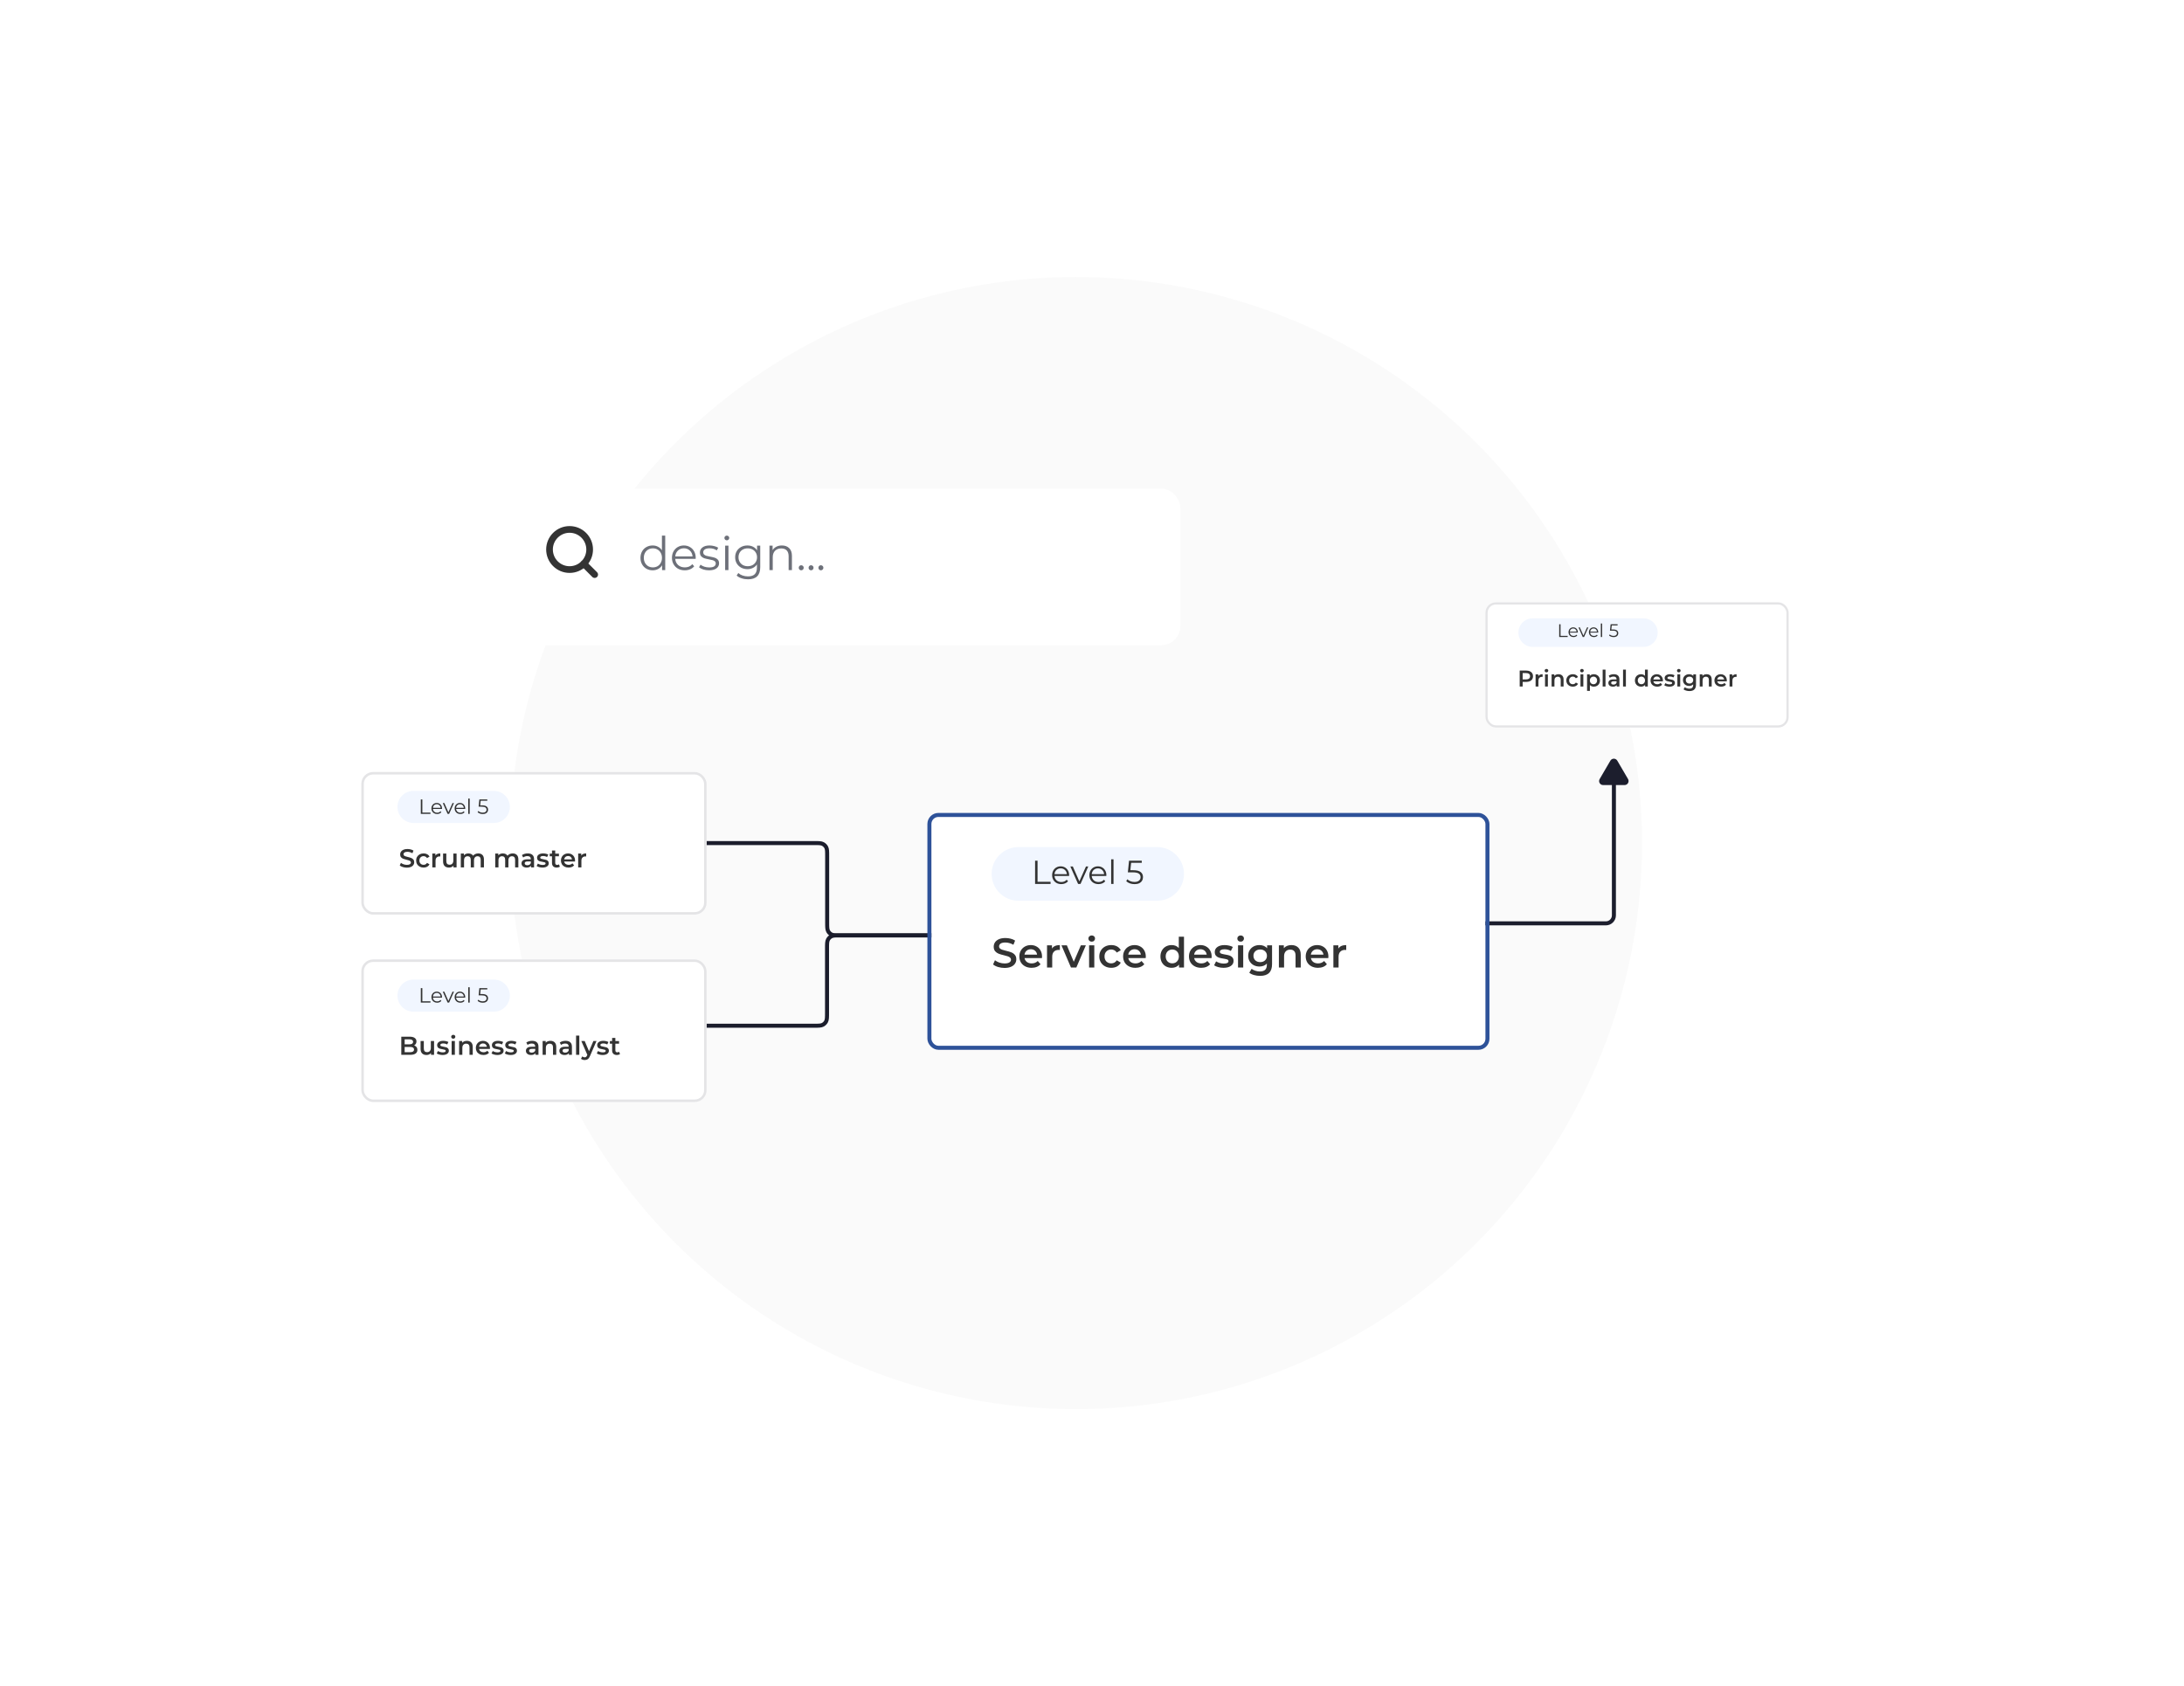 <svg width="544" height="420" viewBox="0 0 544 420" fill="none" xmlns="http://www.w3.org/2000/svg">
<rect width="544" height="420" fill="white"/>
<circle cx="268" cy="210" r="141" fill="#FAFAFA"/>
<g filter="url(#filter0_d)">
<rect x="125" y="118" width="169" height="39" rx="4.735" fill="white"/>
</g>
<path d="M141.875 141.875C144.636 141.875 146.875 139.636 146.875 136.875C146.875 134.114 144.636 131.875 141.875 131.875C139.114 131.875 136.875 134.114 136.875 136.875C136.875 139.636 139.114 141.875 141.875 141.875Z" stroke="#333333" stroke-width="1.667" stroke-linecap="round" stroke-linejoin="round"/>
<path d="M148.125 143.125L145.406 140.406" stroke="#333333" stroke-width="1.667" stroke-linecap="round" stroke-linejoin="round"/>
<path d="M165.697 133.418V142H164.91V140.797C164.664 141.206 164.336 141.518 163.927 141.734C163.526 141.95 163.071 142.058 162.562 142.058C161.992 142.058 161.475 141.927 161.013 141.665C160.55 141.402 160.187 141.036 159.925 140.566C159.663 140.095 159.532 139.56 159.532 138.958C159.532 138.357 159.663 137.821 159.925 137.35C160.187 136.88 160.55 136.518 161.013 136.263C161.475 136.001 161.992 135.87 162.562 135.87C163.056 135.87 163.499 135.974 163.893 136.182C164.293 136.383 164.621 136.68 164.876 137.073V133.418H165.697ZM162.632 141.329C163.056 141.329 163.438 141.233 163.777 141.04C164.124 140.84 164.394 140.558 164.587 140.196C164.787 139.833 164.887 139.421 164.887 138.958C164.887 138.495 164.787 138.083 164.587 137.72C164.394 137.358 164.124 137.08 163.777 136.888C163.438 136.687 163.056 136.587 162.632 136.587C162.2 136.587 161.811 136.687 161.464 136.888C161.124 137.08 160.854 137.358 160.654 137.72C160.461 138.083 160.365 138.495 160.365 138.958C160.365 139.421 160.461 139.833 160.654 140.196C160.854 140.558 161.124 140.84 161.464 141.04C161.811 141.233 162.2 141.329 162.632 141.329ZM173.281 139.213H168.192C168.238 139.845 168.481 140.358 168.921 140.751C169.36 141.136 169.915 141.329 170.586 141.329C170.964 141.329 171.311 141.264 171.627 141.133C171.943 140.994 172.217 140.793 172.448 140.531L172.911 141.063C172.641 141.387 172.302 141.634 171.893 141.803C171.492 141.973 171.049 142.058 170.563 142.058C169.939 142.058 169.383 141.927 168.898 141.665C168.42 141.395 168.046 141.025 167.776 140.554C167.506 140.084 167.371 139.552 167.371 138.958C167.371 138.364 167.498 137.832 167.753 137.362C168.015 136.892 168.369 136.525 168.817 136.263C169.272 136.001 169.781 135.87 170.343 135.87C170.906 135.87 171.411 136.001 171.859 136.263C172.306 136.525 172.657 136.892 172.911 137.362C173.166 137.825 173.293 138.357 173.293 138.958L173.281 139.213ZM170.343 136.575C169.757 136.575 169.264 136.764 168.863 137.142C168.47 137.512 168.246 137.998 168.192 138.6H172.506C172.452 137.998 172.225 137.512 171.824 137.142C171.431 136.764 170.937 136.575 170.343 136.575ZM176.595 142.058C176.102 142.058 175.627 141.988 175.173 141.85C174.725 141.703 174.374 141.522 174.12 141.306L174.49 140.658C174.745 140.859 175.065 141.025 175.45 141.156C175.836 141.279 176.237 141.341 176.653 141.341C177.208 141.341 177.617 141.256 177.879 141.086C178.149 140.909 178.284 140.662 178.284 140.346C178.284 140.122 178.211 139.949 178.064 139.826C177.918 139.694 177.733 139.598 177.509 139.536C177.285 139.467 176.988 139.401 176.618 139.34C176.125 139.247 175.728 139.155 175.427 139.062C175.126 138.962 174.868 138.796 174.652 138.565C174.444 138.333 174.34 138.013 174.34 137.605C174.34 137.096 174.552 136.68 174.976 136.356C175.4 136.032 175.99 135.87 176.746 135.87C177.139 135.87 177.532 135.924 177.925 136.032C178.319 136.132 178.642 136.267 178.897 136.437L178.538 137.096C178.037 136.749 177.44 136.575 176.746 136.575C176.221 136.575 175.824 136.668 175.554 136.853C175.292 137.038 175.161 137.281 175.161 137.582C175.161 137.813 175.234 137.998 175.381 138.137C175.535 138.276 175.724 138.38 175.947 138.449C176.171 138.511 176.48 138.576 176.873 138.646C177.359 138.738 177.748 138.831 178.041 138.923C178.334 139.016 178.585 139.174 178.793 139.398C179.001 139.621 179.105 139.93 179.105 140.323C179.105 140.855 178.881 141.279 178.434 141.595C177.995 141.904 177.382 142.058 176.595 142.058ZM180.623 135.916H181.444V142H180.623V135.916ZM181.04 134.586C180.87 134.586 180.727 134.528 180.612 134.413C180.496 134.297 180.438 134.158 180.438 133.996C180.438 133.842 180.496 133.707 180.612 133.591C180.727 133.476 180.87 133.418 181.04 133.418C181.209 133.418 181.352 133.476 181.468 133.591C181.583 133.699 181.641 133.83 181.641 133.985C181.641 134.154 181.583 134.297 181.468 134.413C181.352 134.528 181.209 134.586 181.04 134.586ZM189.362 135.916V141.26C189.362 142.293 189.108 143.056 188.599 143.55C188.098 144.051 187.338 144.302 186.32 144.302C185.757 144.302 185.221 144.217 184.713 144.047C184.211 143.885 183.803 143.658 183.487 143.365L183.903 142.74C184.196 143.002 184.551 143.207 184.967 143.353C185.391 143.5 185.834 143.573 186.297 143.573C187.068 143.573 187.635 143.392 187.997 143.029C188.36 142.675 188.541 142.12 188.541 141.364V140.589C188.287 140.974 187.951 141.267 187.535 141.468C187.126 141.668 186.671 141.769 186.17 141.769C185.599 141.769 185.079 141.645 184.608 141.399C184.146 141.144 183.78 140.793 183.51 140.346C183.247 139.891 183.116 139.378 183.116 138.808C183.116 138.237 183.247 137.728 183.51 137.281C183.78 136.834 184.146 136.487 184.608 136.24C185.071 135.993 185.592 135.87 186.17 135.87C186.687 135.87 187.153 135.974 187.569 136.182C187.986 136.39 188.321 136.691 188.576 137.084V135.916H189.362ZM186.251 141.04C186.69 141.04 187.087 140.947 187.442 140.762C187.797 140.57 188.071 140.304 188.263 139.964C188.464 139.625 188.564 139.24 188.564 138.808C188.564 138.376 188.464 137.994 188.263 137.663C188.071 137.323 187.797 137.061 187.442 136.876C187.095 136.683 186.698 136.587 186.251 136.587C185.811 136.587 185.414 136.68 185.06 136.865C184.713 137.05 184.439 137.312 184.238 137.651C184.046 137.99 183.949 138.376 183.949 138.808C183.949 139.24 184.046 139.625 184.238 139.964C184.439 140.304 184.713 140.57 185.06 140.762C185.414 140.947 185.811 141.04 186.251 141.04ZM194.758 135.87C195.522 135.87 196.127 136.093 196.574 136.541C197.029 136.98 197.257 137.624 197.257 138.472V142H196.435V138.553C196.435 137.921 196.277 137.439 195.961 137.107C195.645 136.776 195.194 136.61 194.608 136.61C193.953 136.61 193.432 136.807 193.047 137.2C192.669 137.586 192.48 138.121 192.48 138.808V142H191.659V135.916H192.445V137.038C192.669 136.668 192.977 136.383 193.37 136.182C193.771 135.974 194.234 135.87 194.758 135.87ZM199.567 142.058C199.397 142.058 199.251 141.996 199.128 141.873C199.012 141.749 198.954 141.599 198.954 141.422C198.954 141.244 199.012 141.098 199.128 140.982C199.251 140.859 199.397 140.797 199.567 140.797C199.737 140.797 199.883 140.859 200.007 140.982C200.13 141.098 200.192 141.244 200.192 141.422C200.192 141.599 200.13 141.749 200.007 141.873C199.883 141.996 199.737 142.058 199.567 142.058ZM202.018 142.058C201.849 142.058 201.702 141.996 201.579 141.873C201.463 141.749 201.405 141.599 201.405 141.422C201.405 141.244 201.463 141.098 201.579 140.982C201.702 140.859 201.849 140.797 202.018 140.797C202.188 140.797 202.334 140.859 202.458 140.982C202.581 141.098 202.643 141.244 202.643 141.422C202.643 141.599 202.581 141.749 202.458 141.873C202.334 141.996 202.188 142.058 202.018 142.058ZM204.469 142.058C204.3 142.058 204.153 141.996 204.03 141.873C203.914 141.749 203.856 141.599 203.856 141.422C203.856 141.244 203.914 141.098 204.03 140.982C204.153 140.859 204.3 140.797 204.469 140.797C204.639 140.797 204.785 140.859 204.909 140.982C205.032 141.098 205.094 141.244 205.094 141.422C205.094 141.599 205.032 141.749 204.909 141.873C204.785 141.996 204.639 142.058 204.469 142.058Z" fill="#6D7079"/>
<path d="M327 230H400C401.105 230 402 229.105 402 228V191" stroke="#1C1E2D" stroke-linecap="round" stroke-linejoin="bevel"/>
<path d="M399.313 195.553C398.541 195.553 398.06 194.716 398.45 194.049L401.119 189.478C401.505 188.817 402.46 188.817 402.846 189.478L405.516 194.049C405.905 194.716 405.425 195.553 404.653 195.553H401.983L399.313 195.553Z" fill="#1C1E2D"/>
<path d="M160 255.5H202.74C203.917 255.5 204.505 255.5 204.95 255.26C205.293 255.075 205.575 254.793 205.76 254.45C206 254.005 206 253.417 206 252.24V236.26C206 235.083 206 234.495 206.24 234.05C206.425 233.707 206.707 233.425 207.05 233.24C207.495 233 208.083 233 209.26 233H249" stroke="#1B1D2C"/>
<path d="M159 210H202.774C203.95 210 204.539 210 204.983 210.24C205.327 210.425 205.609 210.707 205.794 211.05C206.034 211.495 206.034 212.083 206.034 213.26V229.74C206.034 230.917 206.034 231.505 206.274 231.95C206.459 232.293 206.741 232.575 207.084 232.76C207.529 233 208.117 233 209.294 233H250" stroke="#1B1D2C"/>
<g filter="url(#filter1_d)">
<rect x="232" y="200" width="138" height="57" rx="1.747" fill="white"/>
<rect x="231.5" y="199.5" width="139" height="58" rx="2.247" stroke="#2E5299"/>
</g>
<path d="M250.219 241.104C249.66 241.104 249.118 241.024 248.594 240.865C248.076 240.707 247.666 240.496 247.362 240.234L247.828 239.189C248.125 239.423 248.487 239.617 248.915 239.768C249.349 239.913 249.784 239.986 250.219 239.986C250.757 239.986 251.157 239.899 251.42 239.727C251.689 239.554 251.823 239.327 251.823 239.044C251.823 238.837 251.747 238.668 251.595 238.537C251.451 238.399 251.264 238.292 251.037 238.216C250.809 238.14 250.498 238.054 250.105 237.957C249.553 237.826 249.105 237.695 248.76 237.564C248.421 237.433 248.128 237.229 247.88 236.953C247.638 236.67 247.518 236.291 247.518 235.815C247.518 235.414 247.624 235.052 247.838 234.728C248.059 234.397 248.387 234.134 248.822 233.941C249.263 233.748 249.801 233.651 250.436 233.651C250.878 233.651 251.313 233.707 251.74 233.817C252.168 233.927 252.537 234.086 252.848 234.293L252.423 235.338C252.106 235.152 251.775 235.011 251.43 234.914C251.085 234.818 250.75 234.769 250.426 234.769C249.895 234.769 249.498 234.859 249.236 235.038C248.98 235.218 248.853 235.456 248.853 235.752C248.853 235.959 248.925 236.129 249.07 236.26C249.222 236.391 249.412 236.494 249.639 236.57C249.867 236.646 250.177 236.732 250.571 236.829C251.109 236.953 251.551 237.084 251.896 237.222C252.241 237.353 252.534 237.557 252.775 237.833C253.024 238.109 253.148 238.481 253.148 238.951C253.148 239.351 253.038 239.713 252.817 240.037C252.603 240.362 252.275 240.62 251.834 240.814C251.392 241.007 250.854 241.104 250.219 241.104ZM259.554 238.268C259.554 238.357 259.547 238.485 259.533 238.651H255.196C255.272 239.058 255.469 239.382 255.786 239.623C256.111 239.858 256.511 239.975 256.987 239.975C257.594 239.975 258.094 239.775 258.488 239.375L259.181 240.172C258.933 240.469 258.619 240.693 258.239 240.845C257.86 240.997 257.432 241.072 256.956 241.072C256.349 241.072 255.814 240.952 255.352 240.71C254.889 240.469 254.53 240.134 254.275 239.706C254.027 239.272 253.903 238.782 253.903 238.237C253.903 237.698 254.023 237.215 254.265 236.787C254.513 236.353 254.855 236.015 255.289 235.773C255.724 235.532 256.214 235.411 256.759 235.411C257.297 235.411 257.777 235.532 258.198 235.773C258.626 236.008 258.957 236.342 259.192 236.777C259.433 237.205 259.554 237.702 259.554 238.268ZM256.759 236.446C256.345 236.446 255.993 236.57 255.704 236.819C255.421 237.06 255.248 237.384 255.186 237.791H258.322C258.267 237.391 258.098 237.067 257.815 236.819C257.532 236.57 257.18 236.446 256.759 236.446ZM262.028 236.28C262.401 235.701 263.056 235.411 263.995 235.411V236.643C263.884 236.622 263.784 236.612 263.695 236.612C263.191 236.612 262.798 236.76 262.515 237.057C262.232 237.346 262.09 237.767 262.09 238.319V241H260.797V235.473H262.028V236.28ZM270.469 235.473L268.099 241H266.764L264.394 235.473H265.739L267.458 239.572L269.227 235.473H270.469ZM271.278 235.473H272.572V241H271.278V235.473ZM271.93 234.562C271.696 234.562 271.499 234.49 271.34 234.345C271.181 234.193 271.102 234.007 271.102 233.786C271.102 233.565 271.181 233.382 271.34 233.237C271.499 233.086 271.696 233.01 271.93 233.01C272.165 233.01 272.361 233.082 272.52 233.227C272.679 233.365 272.758 233.541 272.758 233.755C272.758 233.983 272.679 234.176 272.52 234.335C272.368 234.486 272.172 234.562 271.93 234.562ZM276.806 241.072C276.233 241.072 275.719 240.952 275.264 240.71C274.808 240.469 274.453 240.134 274.197 239.706C273.942 239.272 273.814 238.782 273.814 238.237C273.814 237.691 273.942 237.205 274.197 236.777C274.453 236.349 274.805 236.015 275.253 235.773C275.709 235.532 276.226 235.411 276.806 235.411C277.351 235.411 277.827 235.521 278.234 235.742C278.648 235.963 278.959 236.28 279.166 236.694L278.172 237.274C278.013 237.019 277.813 236.829 277.572 236.705C277.337 236.574 277.078 236.508 276.795 236.508C276.312 236.508 275.912 236.667 275.595 236.984C275.277 237.295 275.119 237.712 275.119 238.237C275.119 238.761 275.274 239.182 275.584 239.499C275.902 239.81 276.305 239.965 276.795 239.965C277.078 239.965 277.337 239.903 277.572 239.779C277.813 239.648 278.013 239.454 278.172 239.199L279.166 239.779C278.952 240.193 278.638 240.514 278.224 240.741C277.817 240.962 277.344 241.072 276.806 241.072ZM285.399 238.268C285.399 238.357 285.392 238.485 285.378 238.651H281.041C281.117 239.058 281.314 239.382 281.631 239.623C281.956 239.858 282.356 239.975 282.832 239.975C283.439 239.975 283.939 239.775 284.333 239.375L285.026 240.172C284.778 240.469 284.464 240.693 284.084 240.845C283.705 240.997 283.277 241.072 282.801 241.072C282.194 241.072 281.659 240.952 281.197 240.71C280.734 240.469 280.376 240.134 280.12 239.706C279.872 239.272 279.748 238.782 279.748 238.237C279.748 237.698 279.868 237.215 280.11 236.787C280.358 236.353 280.7 236.015 281.135 235.773C281.569 235.532 282.059 235.411 282.604 235.411C283.142 235.411 283.622 235.532 284.043 235.773C284.471 236.008 284.802 236.342 285.037 236.777C285.278 237.205 285.399 237.702 285.399 238.268ZM282.604 236.446C282.19 236.446 281.838 236.57 281.549 236.819C281.266 237.06 281.093 237.384 281.031 237.791H284.167C284.112 237.391 283.943 237.067 283.66 236.819C283.377 236.57 283.025 236.446 282.604 236.446ZM294.915 233.32V241H293.673V240.286C293.459 240.548 293.194 240.745 292.876 240.876C292.566 241.007 292.221 241.072 291.841 241.072C291.31 241.072 290.83 240.955 290.402 240.721C289.982 240.486 289.65 240.155 289.409 239.727C289.167 239.292 289.047 238.795 289.047 238.237C289.047 237.678 289.167 237.184 289.409 236.756C289.65 236.329 289.982 235.997 290.402 235.763C290.83 235.528 291.31 235.411 291.841 235.411C292.207 235.411 292.541 235.473 292.845 235.597C293.149 235.721 293.407 235.908 293.621 236.156V233.32H294.915ZM291.996 239.965C292.307 239.965 292.586 239.896 292.835 239.758C293.083 239.613 293.28 239.41 293.425 239.147C293.57 238.885 293.642 238.582 293.642 238.237C293.642 237.892 293.57 237.588 293.425 237.326C293.28 237.063 293.083 236.863 292.835 236.725C292.586 236.58 292.307 236.508 291.996 236.508C291.686 236.508 291.406 236.58 291.158 236.725C290.91 236.863 290.713 237.063 290.568 237.326C290.423 237.588 290.351 237.892 290.351 238.237C290.351 238.582 290.423 238.885 290.568 239.147C290.713 239.41 290.91 239.613 291.158 239.758C291.406 239.896 291.686 239.965 291.996 239.965ZM301.803 238.268C301.803 238.357 301.796 238.485 301.783 238.651H297.446C297.522 239.058 297.719 239.382 298.036 239.623C298.36 239.858 298.76 239.975 299.237 239.975C299.844 239.975 300.344 239.775 300.737 239.375L301.431 240.172C301.182 240.469 300.868 240.693 300.489 240.845C300.109 240.997 299.682 241.072 299.206 241.072C298.598 241.072 298.064 240.952 297.601 240.71C297.139 240.469 296.78 240.134 296.525 239.706C296.276 239.272 296.152 238.782 296.152 238.237C296.152 237.698 296.273 237.215 296.514 236.787C296.763 236.353 297.104 236.015 297.539 235.773C297.974 235.532 298.464 235.411 299.009 235.411C299.547 235.411 300.027 235.532 300.448 235.773C300.875 236.008 301.207 236.342 301.441 236.777C301.683 237.205 301.803 237.702 301.803 238.268ZM299.009 236.446C298.595 236.446 298.243 236.57 297.953 236.819C297.67 237.06 297.498 237.384 297.436 237.791H300.572C300.517 237.391 300.347 237.067 300.065 236.819C299.782 236.57 299.43 236.446 299.009 236.446ZM304.754 241.072C304.305 241.072 303.867 241.014 303.439 240.896C303.012 240.779 302.67 240.631 302.415 240.451L302.912 239.468C303.16 239.634 303.457 239.768 303.802 239.872C304.154 239.968 304.499 240.017 304.837 240.017C305.61 240.017 305.996 239.813 305.996 239.406C305.996 239.213 305.896 239.078 305.696 239.002C305.503 238.927 305.189 238.854 304.754 238.785C304.299 238.716 303.926 238.637 303.636 238.547C303.353 238.457 303.105 238.302 302.891 238.081C302.684 237.854 302.58 237.54 302.58 237.139C302.58 236.615 302.798 236.198 303.232 235.887C303.674 235.57 304.267 235.411 305.013 235.411C305.392 235.411 305.772 235.456 306.151 235.545C306.531 235.628 306.841 235.742 307.083 235.887L306.586 236.87C306.117 236.594 305.589 236.456 305.002 236.456C304.623 236.456 304.333 236.515 304.133 236.632C303.94 236.743 303.843 236.891 303.843 237.077C303.843 237.284 303.947 237.433 304.154 237.522C304.368 237.605 304.695 237.685 305.137 237.76C305.578 237.829 305.941 237.909 306.224 237.998C306.507 238.088 306.748 238.24 306.948 238.454C307.155 238.668 307.259 238.971 307.259 239.365C307.259 239.882 307.034 240.296 306.586 240.607C306.137 240.917 305.527 241.072 304.754 241.072ZM308.373 235.473H309.667V241H308.373V235.473ZM309.025 234.562C308.79 234.562 308.594 234.49 308.435 234.345C308.276 234.193 308.197 234.007 308.197 233.786C308.197 233.565 308.276 233.382 308.435 233.237C308.594 233.086 308.79 233.01 309.025 233.01C309.259 233.01 309.456 233.082 309.615 233.227C309.774 233.365 309.853 233.541 309.853 233.755C309.853 233.983 309.774 234.176 309.615 234.335C309.463 234.486 309.266 234.562 309.025 234.562ZM316.85 235.473V240.162C316.85 242.107 315.857 243.08 313.869 243.08C313.338 243.08 312.834 243.011 312.358 242.873C311.882 242.742 311.489 242.549 311.178 242.294L311.758 241.321C311.999 241.521 312.303 241.68 312.669 241.797C313.041 241.921 313.417 241.983 313.797 241.983C314.404 241.983 314.849 241.845 315.132 241.569C315.415 241.293 315.556 240.872 315.556 240.307V240.017C315.336 240.258 315.067 240.441 314.749 240.565C314.432 240.689 314.083 240.752 313.704 240.752C313.179 240.752 312.703 240.641 312.275 240.42C311.855 240.193 311.52 239.875 311.272 239.468C311.03 239.061 310.909 238.595 310.909 238.071C310.909 237.547 311.03 237.084 311.272 236.684C311.52 236.277 311.855 235.963 312.275 235.742C312.703 235.521 313.179 235.411 313.704 235.411C314.104 235.411 314.466 235.476 314.791 235.608C315.122 235.739 315.398 235.939 315.619 236.208V235.473H316.85ZM313.9 239.654C314.39 239.654 314.791 239.51 315.101 239.22C315.418 238.923 315.577 238.54 315.577 238.071C315.577 237.609 315.418 237.233 315.101 236.943C314.791 236.653 314.39 236.508 313.9 236.508C313.404 236.508 312.997 236.653 312.679 236.943C312.369 237.233 312.213 237.609 312.213 238.071C312.213 238.54 312.369 238.923 312.679 239.22C312.997 239.51 313.404 239.654 313.9 239.654ZM321.687 235.411C322.384 235.411 322.943 235.614 323.364 236.022C323.785 236.429 323.995 237.032 323.995 237.833V241H322.702V237.998C322.702 237.515 322.588 237.153 322.36 236.912C322.132 236.663 321.808 236.539 321.387 236.539C320.911 236.539 320.535 236.684 320.259 236.974C319.983 237.257 319.845 237.667 319.845 238.205V241H318.551V235.473H319.783V236.187C319.997 235.932 320.266 235.739 320.59 235.608C320.914 235.476 321.28 235.411 321.687 235.411ZM330.883 238.268C330.883 238.357 330.876 238.485 330.862 238.651H326.525C326.601 239.058 326.798 239.382 327.115 239.623C327.44 239.858 327.84 239.975 328.316 239.975C328.923 239.975 329.423 239.775 329.817 239.375L330.51 240.172C330.262 240.469 329.948 240.693 329.568 240.845C329.189 240.997 328.761 241.072 328.285 241.072C327.678 241.072 327.143 240.952 326.681 240.71C326.218 240.469 325.86 240.134 325.604 239.706C325.356 239.272 325.232 238.782 325.232 238.237C325.232 237.698 325.352 237.215 325.594 236.787C325.842 236.353 326.184 236.015 326.619 235.773C327.053 235.532 327.543 235.411 328.088 235.411C328.627 235.411 329.106 235.532 329.527 235.773C329.955 236.008 330.286 236.342 330.521 236.777C330.762 237.205 330.883 237.702 330.883 238.268ZM328.088 236.446C327.674 236.446 327.322 236.57 327.033 236.819C326.75 237.06 326.577 237.384 326.515 237.791H329.651C329.596 237.391 329.427 237.067 329.144 236.819C328.861 236.57 328.509 236.446 328.088 236.446ZM333.357 236.28C333.73 235.701 334.385 235.411 335.324 235.411V236.643C335.213 236.622 335.113 236.612 335.024 236.612C334.52 236.612 334.127 236.76 333.844 237.057C333.561 237.346 333.419 237.767 333.419 238.319V241H332.126V235.473H333.357V236.28Z" fill="#333333"/>
<path d="M247 217.682C247 213.992 249.992 211 253.682 211H288.227C291.918 211 294.909 213.992 294.909 217.682V217.682C294.909 221.372 291.918 224.364 288.227 224.364H253.682C249.992 224.364 247 221.372 247 217.682V217.682Z" fill="#F1F6FF"/>
<path d="M257.824 214.391H258.437V219.652H261.679V220.182H257.824V214.391ZM266.296 218.188H262.656C262.689 218.64 262.863 219.007 263.177 219.288C263.492 219.564 263.889 219.702 264.369 219.702C264.639 219.702 264.887 219.655 265.113 219.561C265.339 219.462 265.535 219.319 265.7 219.131L266.031 219.512C265.838 219.743 265.596 219.92 265.303 220.041C265.017 220.163 264.699 220.223 264.352 220.223C263.905 220.223 263.508 220.129 263.161 219.942C262.819 219.749 262.551 219.484 262.358 219.148C262.165 218.811 262.069 218.431 262.069 218.006C262.069 217.581 262.16 217.201 262.342 216.865C262.529 216.528 262.783 216.266 263.103 216.079C263.428 215.891 263.792 215.797 264.195 215.797C264.597 215.797 264.959 215.891 265.279 216.079C265.598 216.266 265.849 216.528 266.031 216.865C266.213 217.195 266.304 217.576 266.304 218.006L266.296 218.188ZM264.195 216.302C263.776 216.302 263.423 216.437 263.136 216.707C262.855 216.972 262.695 217.32 262.656 217.75H265.742C265.703 217.32 265.54 216.972 265.254 216.707C264.972 216.437 264.619 216.302 264.195 216.302ZM271.076 215.83L269.14 220.182H268.536L266.608 215.83H267.221L268.85 219.537L270.497 215.83H271.076ZM275.571 218.188H271.931C271.964 218.64 272.137 219.007 272.452 219.288C272.766 219.564 273.163 219.702 273.643 219.702C273.913 219.702 274.161 219.655 274.388 219.561C274.614 219.462 274.809 219.319 274.975 219.131L275.306 219.512C275.113 219.743 274.87 219.92 274.578 220.041C274.291 220.163 273.974 220.223 273.626 220.223C273.18 220.223 272.783 220.129 272.435 219.942C272.093 219.749 271.826 219.484 271.633 219.148C271.44 218.811 271.343 218.431 271.343 218.006C271.343 217.581 271.434 217.201 271.616 216.865C271.804 216.528 272.057 216.266 272.377 216.079C272.703 215.891 273.067 215.797 273.469 215.797C273.872 215.797 274.233 215.891 274.553 216.079C274.873 216.266 275.124 216.528 275.306 216.865C275.488 217.195 275.579 217.576 275.579 218.006L275.571 218.188ZM273.469 216.302C273.05 216.302 272.697 216.437 272.41 216.707C272.129 216.972 271.969 217.32 271.931 217.75H275.016C274.978 217.32 274.815 216.972 274.528 216.707C274.247 216.437 273.894 216.302 273.469 216.302ZM276.774 214.044H277.362V220.182H276.774V214.044ZM282.295 216.765C283.133 216.765 283.742 216.917 284.123 217.22C284.509 217.518 284.702 217.937 284.702 218.478C284.702 218.814 284.622 219.115 284.462 219.379C284.308 219.644 284.073 219.854 283.759 220.008C283.444 220.157 283.058 220.232 282.601 220.232C282.187 220.232 281.793 220.165 281.418 220.033C281.048 219.895 280.75 219.713 280.524 219.487L280.814 219.015C281.007 219.214 281.26 219.377 281.575 219.504C281.889 219.625 282.228 219.686 282.592 219.686C283.072 219.686 283.442 219.578 283.701 219.363C283.966 219.148 284.098 218.861 284.098 218.503C284.098 218.105 283.949 217.805 283.651 217.601C283.359 217.397 282.863 217.295 282.162 217.295H280.93L281.227 214.391H284.396V214.92H281.749L281.55 216.765H282.295Z" fill="#333333"/>
<g filter="url(#filter2_d)">
<rect x="370" y="148" width="75.526" height="31.196" rx="2.591" fill="white"/>
<rect x="370.274" y="148.274" width="74.979" height="30.648" rx="2.318" stroke="#E4E4E6" stroke-width="0.547"/>
</g>
<path d="M380.164 167.035C380.508 167.035 380.806 167.091 381.059 167.205C381.316 167.318 381.512 167.48 381.648 167.692C381.784 167.903 381.852 168.155 381.852 168.445C381.852 168.732 381.784 168.983 381.648 169.199C381.512 169.41 381.316 169.573 381.059 169.686C380.806 169.799 380.508 169.856 380.164 169.856H379.269V171H378.532V167.035H380.164ZM380.13 169.233C380.451 169.233 380.694 169.165 380.861 169.029C381.027 168.893 381.11 168.698 381.11 168.445C381.11 168.192 381.027 167.998 380.861 167.862C380.694 167.726 380.451 167.658 380.13 167.658H379.269V169.233H380.13ZM383.166 168.417C383.37 168.1 383.728 167.941 384.242 167.941V168.615C384.182 168.604 384.127 168.598 384.078 168.598C383.802 168.598 383.587 168.679 383.432 168.842C383.277 169 383.2 169.231 383.2 169.533V171H382.492V167.975H383.166V168.417ZM384.843 167.975H385.551V171H384.843V167.975ZM385.2 167.477C385.071 167.477 384.963 167.437 384.877 167.358C384.79 167.275 384.746 167.173 384.746 167.052C384.746 166.931 384.79 166.831 384.877 166.752C384.963 166.669 385.071 166.627 385.2 166.627C385.328 166.627 385.436 166.667 385.522 166.746C385.609 166.821 385.653 166.918 385.653 167.035C385.653 167.159 385.609 167.265 385.522 167.352C385.439 167.435 385.332 167.477 385.2 167.477ZM388.196 167.941C388.578 167.941 388.884 168.053 389.114 168.275C389.344 168.498 389.46 168.829 389.46 169.267V171H388.752V169.357C388.752 169.093 388.689 168.895 388.565 168.763C388.44 168.627 388.263 168.559 388.032 168.559C387.772 168.559 387.566 168.638 387.415 168.796C387.264 168.951 387.188 169.176 387.188 169.471V171H386.48V167.975H387.154V168.366C387.271 168.226 387.418 168.121 387.596 168.049C387.773 167.977 387.974 167.941 388.196 167.941ZM391.773 171.04C391.46 171.04 391.179 170.974 390.929 170.841C390.68 170.709 390.486 170.526 390.346 170.292C390.206 170.054 390.136 169.786 390.136 169.488C390.136 169.189 390.206 168.923 390.346 168.689C390.486 168.455 390.678 168.272 390.924 168.139C391.173 168.007 391.456 167.941 391.773 167.941C392.072 167.941 392.332 168.002 392.555 168.122C392.782 168.243 392.952 168.417 393.065 168.644L392.521 168.961C392.434 168.821 392.325 168.717 392.192 168.649C392.064 168.577 391.922 168.542 391.768 168.542C391.503 168.542 391.284 168.628 391.111 168.802C390.937 168.972 390.85 169.201 390.85 169.488C390.85 169.775 390.935 170.005 391.105 170.179C391.279 170.349 391.5 170.434 391.768 170.434C391.922 170.434 392.064 170.4 392.192 170.332C392.325 170.26 392.434 170.154 392.521 170.014L393.065 170.332C392.948 170.558 392.776 170.734 392.549 170.858C392.327 170.979 392.068 171.04 391.773 171.04ZM393.677 167.975H394.385V171H393.677V167.975ZM394.034 167.477C393.905 167.477 393.798 167.437 393.711 167.358C393.624 167.275 393.581 167.173 393.581 167.052C393.581 166.931 393.624 166.831 393.711 166.752C393.798 166.669 393.905 166.627 394.034 166.627C394.162 166.627 394.27 166.667 394.357 166.746C394.444 166.821 394.487 166.918 394.487 167.035C394.487 167.159 394.444 167.265 394.357 167.352C394.274 167.435 394.166 167.477 394.034 167.477ZM396.991 167.941C397.286 167.941 397.548 168.005 397.778 168.134C398.013 168.262 398.196 168.443 398.328 168.678C398.46 168.912 398.526 169.182 398.526 169.488C398.526 169.793 398.46 170.065 398.328 170.303C398.196 170.537 398.013 170.719 397.778 170.847C397.548 170.975 397.286 171.04 396.991 171.04C396.583 171.04 396.26 170.904 396.022 170.632V172.099H395.314V167.975H395.988V168.372C396.105 168.228 396.249 168.121 396.419 168.049C396.593 167.977 396.783 167.941 396.991 167.941ZM396.912 170.434C397.172 170.434 397.386 170.347 397.552 170.173C397.722 169.999 397.807 169.771 397.807 169.488C397.807 169.204 397.722 168.976 397.552 168.802C397.386 168.628 397.172 168.542 396.912 168.542C396.742 168.542 396.589 168.581 396.453 168.661C396.317 168.736 396.209 168.846 396.13 168.989C396.051 169.133 396.011 169.299 396.011 169.488C396.011 169.676 396.051 169.843 396.13 169.986C396.209 170.13 396.317 170.241 396.453 170.32C396.589 170.396 396.742 170.434 396.912 170.434ZM399.198 166.797H399.906V171H399.198V166.797ZM401.991 167.941C402.436 167.941 402.776 168.049 403.01 168.264C403.248 168.475 403.367 168.796 403.367 169.227V171H402.699V170.632C402.612 170.764 402.487 170.866 402.325 170.938C402.166 171.006 401.974 171.04 401.747 171.04C401.52 171.04 401.322 171.002 401.152 170.926C400.982 170.847 400.85 170.739 400.756 170.603C400.665 170.464 400.62 170.307 400.62 170.133C400.62 169.861 400.72 169.644 400.92 169.482C401.124 169.316 401.443 169.233 401.877 169.233H402.659V169.187C402.659 168.976 402.595 168.813 402.466 168.7C402.342 168.587 402.155 168.53 401.906 168.53C401.736 168.53 401.568 168.557 401.402 168.61C401.239 168.662 401.101 168.736 400.988 168.83L400.71 168.315C400.869 168.194 401.06 168.102 401.283 168.037C401.505 167.973 401.741 167.941 401.991 167.941ZM401.894 170.524C402.072 170.524 402.229 170.485 402.364 170.405C402.504 170.322 402.602 170.205 402.659 170.054V169.703H401.928C401.52 169.703 401.317 169.837 401.317 170.105C401.317 170.233 401.368 170.335 401.469 170.411C401.571 170.486 401.713 170.524 401.894 170.524ZM404.276 166.797H404.984V171H404.276V166.797ZM410.441 166.797V171H409.762V170.609C409.644 170.753 409.499 170.86 409.325 170.932C409.155 171.004 408.967 171.04 408.759 171.04C408.468 171.04 408.206 170.975 407.972 170.847C407.741 170.719 407.56 170.537 407.428 170.303C407.296 170.065 407.23 169.793 407.23 169.488C407.23 169.182 407.296 168.912 407.428 168.678C407.56 168.443 407.741 168.262 407.972 168.134C408.206 168.005 408.468 167.941 408.759 167.941C408.959 167.941 409.142 167.975 409.308 168.043C409.475 168.111 409.616 168.213 409.733 168.349V166.797H410.441ZM408.844 170.434C409.014 170.434 409.167 170.396 409.303 170.32C409.439 170.241 409.546 170.13 409.626 169.986C409.705 169.843 409.745 169.676 409.745 169.488C409.745 169.299 409.705 169.133 409.626 168.989C409.546 168.846 409.439 168.736 409.303 168.661C409.167 168.581 409.014 168.542 408.844 168.542C408.674 168.542 408.521 168.581 408.385 168.661C408.249 168.736 408.141 168.846 408.062 168.989C407.983 169.133 407.943 169.299 407.943 169.488C407.943 169.676 407.983 169.843 408.062 169.986C408.141 170.13 408.249 170.241 408.385 170.32C408.521 170.396 408.674 170.434 408.844 170.434ZM414.211 169.505C414.211 169.554 414.207 169.624 414.2 169.714H411.826C411.868 169.937 411.976 170.114 412.149 170.247C412.327 170.375 412.546 170.439 412.806 170.439C413.139 170.439 413.412 170.33 413.628 170.111L414.007 170.547C413.871 170.709 413.699 170.832 413.492 170.915C413.284 170.998 413.05 171.04 412.789 171.04C412.457 171.04 412.164 170.974 411.911 170.841C411.658 170.709 411.462 170.526 411.322 170.292C411.186 170.054 411.118 169.786 411.118 169.488C411.118 169.193 411.184 168.929 411.317 168.695C411.453 168.457 411.639 168.272 411.877 168.139C412.115 168.007 412.383 167.941 412.682 167.941C412.976 167.941 413.239 168.007 413.469 168.139C413.703 168.268 413.885 168.451 414.013 168.689C414.145 168.923 414.211 169.195 414.211 169.505ZM412.682 168.508C412.455 168.508 412.263 168.576 412.104 168.712C411.949 168.844 411.855 169.021 411.821 169.244H413.537C413.507 169.025 413.414 168.847 413.26 168.712C413.105 168.576 412.912 168.508 412.682 168.508ZM415.826 171.04C415.581 171.04 415.341 171.008 415.107 170.943C414.872 170.879 414.686 170.798 414.546 170.7L414.818 170.162C414.954 170.252 415.116 170.326 415.305 170.383C415.497 170.435 415.686 170.462 415.871 170.462C416.294 170.462 416.506 170.35 416.506 170.128C416.506 170.022 416.451 169.948 416.341 169.907C416.236 169.865 416.064 169.826 415.826 169.788C415.577 169.75 415.373 169.707 415.214 169.658C415.059 169.608 414.923 169.523 414.806 169.403C414.693 169.278 414.636 169.106 414.636 168.887C414.636 168.6 414.755 168.372 414.993 168.202C415.235 168.028 415.56 167.941 415.968 167.941C416.175 167.941 416.383 167.966 416.591 168.015C416.798 168.06 416.968 168.122 417.101 168.202L416.829 168.74C416.572 168.589 416.283 168.513 415.962 168.513C415.754 168.513 415.596 168.545 415.486 168.61C415.38 168.67 415.328 168.751 415.328 168.853C415.328 168.966 415.384 169.048 415.497 169.097C415.615 169.142 415.794 169.185 416.036 169.227C416.277 169.265 416.476 169.308 416.63 169.357C416.785 169.406 416.917 169.489 417.027 169.607C417.14 169.724 417.197 169.89 417.197 170.105C417.197 170.388 417.074 170.615 416.829 170.785C416.583 170.955 416.249 171.04 415.826 171.04ZM417.807 167.975H418.515V171H417.807V167.975ZM418.163 167.477C418.035 167.477 417.927 167.437 417.841 167.358C417.754 167.275 417.71 167.173 417.71 167.052C417.71 166.931 417.754 166.831 417.841 166.752C417.927 166.669 418.035 166.627 418.163 166.627C418.292 166.627 418.399 166.667 418.486 166.746C418.573 166.821 418.617 166.918 418.617 167.035C418.617 167.159 418.573 167.265 418.486 167.352C418.403 167.435 418.296 167.477 418.163 167.477ZM422.446 167.975V170.541C422.446 171.606 421.902 172.139 420.815 172.139C420.524 172.139 420.248 172.101 419.988 172.025C419.727 171.954 419.512 171.848 419.342 171.708L419.659 171.176C419.791 171.285 419.958 171.372 420.158 171.436C420.362 171.504 420.567 171.538 420.775 171.538C421.107 171.538 421.351 171.463 421.506 171.312C421.661 171.16 421.738 170.93 421.738 170.62V170.462C421.617 170.594 421.47 170.694 421.296 170.762C421.123 170.83 420.932 170.864 420.724 170.864C420.437 170.864 420.177 170.804 419.942 170.683C419.712 170.558 419.529 170.384 419.393 170.162C419.261 169.939 419.195 169.684 419.195 169.397C419.195 169.11 419.261 168.857 419.393 168.638C419.529 168.415 419.712 168.243 419.942 168.122C420.177 168.002 420.437 167.941 420.724 167.941C420.943 167.941 421.141 167.977 421.319 168.049C421.5 168.121 421.651 168.23 421.772 168.377V167.975H422.446ZM420.832 170.264C421.1 170.264 421.319 170.184 421.489 170.026C421.663 169.863 421.749 169.654 421.749 169.397C421.749 169.144 421.663 168.938 421.489 168.779C421.319 168.621 421.1 168.542 420.832 168.542C420.56 168.542 420.337 168.621 420.163 168.779C419.993 168.938 419.908 169.144 419.908 169.397C419.908 169.654 419.993 169.863 420.163 170.026C420.337 170.184 420.56 170.264 420.832 170.264ZM425.093 167.941C425.475 167.941 425.781 168.053 426.011 168.275C426.241 168.498 426.357 168.829 426.357 169.267V171H425.649V169.357C425.649 169.093 425.586 168.895 425.462 168.763C425.337 168.627 425.16 168.559 424.929 168.559C424.669 168.559 424.463 168.638 424.312 168.796C424.161 168.951 424.085 169.176 424.085 169.471V171H423.377V167.975H424.051V168.366C424.168 168.226 424.316 168.121 424.493 168.049C424.671 167.977 424.871 167.941 425.093 167.941ZM430.126 169.505C430.126 169.554 430.122 169.624 430.115 169.714H427.741C427.783 169.937 427.891 170.114 428.064 170.247C428.242 170.375 428.461 170.439 428.721 170.439C429.054 170.439 429.327 170.33 429.543 170.111L429.922 170.547C429.786 170.709 429.614 170.832 429.407 170.915C429.199 170.998 428.965 171.04 428.704 171.04C428.372 171.04 428.079 170.974 427.826 170.841C427.573 170.709 427.377 170.526 427.237 170.292C427.101 170.054 427.033 169.786 427.033 169.488C427.033 169.193 427.099 168.929 427.232 168.695C427.368 168.457 427.554 168.272 427.792 168.139C428.03 168.007 428.298 167.941 428.597 167.941C428.891 167.941 429.154 168.007 429.384 168.139C429.618 168.268 429.8 168.451 429.928 168.689C430.06 168.923 430.126 169.195 430.126 169.505ZM428.597 168.508C428.37 168.508 428.178 168.576 428.019 168.712C427.864 168.844 427.77 169.021 427.736 169.244H429.452C429.422 169.025 429.329 168.847 429.175 168.712C429.02 168.576 428.827 168.508 428.597 168.508ZM431.48 168.417C431.684 168.1 432.043 167.941 432.557 167.941V168.615C432.496 168.604 432.441 168.598 432.392 168.598C432.117 168.598 431.901 168.679 431.747 168.842C431.592 169 431.514 169.231 431.514 169.533V171H430.806V167.975H431.48V168.417Z" fill="#333333"/>
<path d="M378.21 157.578C378.21 155.613 379.803 154.02 381.767 154.02H409.351C411.315 154.02 412.908 155.613 412.908 157.578V157.578C412.908 159.542 411.315 161.135 409.351 161.135H381.767C379.803 161.135 378.21 159.542 378.21 157.578V157.578Z" fill="#F1F6FF"/>
<path d="M388.373 155.498H388.708V158.377H390.483V158.667H388.373V155.498ZM393.01 157.576H391.017C391.035 157.823 391.131 158.024 391.303 158.178C391.475 158.329 391.692 158.404 391.955 158.404C392.102 158.404 392.238 158.379 392.362 158.327C392.486 158.273 392.593 158.195 392.684 158.092L392.865 158.3C392.759 158.427 392.626 158.524 392.466 158.59C392.309 158.656 392.136 158.69 391.946 158.69C391.701 158.69 391.484 158.638 391.294 158.536C391.106 158.43 390.96 158.285 390.854 158.101C390.749 157.917 390.696 157.709 390.696 157.476C390.696 157.244 390.746 157.036 390.845 156.851C390.948 156.667 391.087 156.524 391.262 156.421C391.44 156.319 391.639 156.267 391.86 156.267C392.08 156.267 392.278 156.319 392.453 156.421C392.628 156.524 392.765 156.667 392.865 156.851C392.964 157.033 393.014 157.241 393.014 157.476L393.01 157.576ZM391.86 156.544C391.63 156.544 391.437 156.617 391.28 156.765C391.126 156.91 391.038 157.1 391.017 157.336H392.706C392.685 157.1 392.596 156.91 392.439 156.765C392.285 156.617 392.092 156.544 391.86 156.544ZM395.625 156.285L394.566 158.667H394.235L393.18 156.285H393.515L394.407 158.314L395.308 156.285H395.625ZM398.085 157.576H396.093C396.111 157.823 396.206 158.024 396.378 158.178C396.551 158.329 396.768 158.404 397.03 158.404C397.178 158.404 397.314 158.379 397.438 158.327C397.562 158.273 397.669 158.195 397.759 158.092L397.94 158.3C397.835 158.427 397.702 158.524 397.542 158.59C397.385 158.656 397.212 158.69 397.021 158.69C396.777 158.69 396.56 158.638 396.369 158.536C396.182 158.43 396.036 158.285 395.93 158.101C395.825 157.917 395.772 157.709 395.772 157.476C395.772 157.244 395.822 157.036 395.921 156.851C396.024 156.667 396.163 156.524 396.338 156.421C396.516 156.319 396.715 156.267 396.935 156.267C397.156 156.267 397.353 156.319 397.528 156.421C397.704 156.524 397.841 156.667 397.94 156.851C398.04 157.033 398.09 157.241 398.09 157.476L398.085 157.576ZM396.935 156.544C396.706 156.544 396.513 156.617 396.356 156.765C396.202 156.91 396.114 157.1 396.093 157.336H397.782C397.761 157.1 397.672 156.91 397.515 156.765C397.361 156.617 397.168 156.544 396.935 156.544ZM398.744 155.308H399.066V158.667H398.744V155.308ZM401.765 156.797C402.224 156.797 402.558 156.88 402.766 157.046C402.977 157.209 403.083 157.439 403.083 157.734C403.083 157.918 403.039 158.083 402.952 158.228C402.867 158.373 402.739 158.487 402.567 158.572C402.395 158.653 402.183 158.694 401.933 158.694C401.706 158.694 401.491 158.658 401.285 158.585C401.083 158.51 400.92 158.41 400.796 158.287L400.955 158.029C401.061 158.137 401.199 158.226 401.371 158.296C401.544 158.362 401.729 158.395 401.928 158.395C402.191 158.395 402.393 158.336 402.535 158.219C402.68 158.101 402.752 157.944 402.752 157.748C402.752 157.531 402.671 157.366 402.508 157.254C402.348 157.143 402.076 157.087 401.693 157.087H401.018L401.181 155.498H402.915V155.787H401.467L401.358 156.797H401.765Z" fill="#333333"/>
<g filter="url(#filter3_d)">
<rect x="90" y="189.988" width="86" height="35.522" rx="2.951" fill="white"/>
<rect x="90.312" y="190.3" width="85.377" height="34.899" rx="2.639" stroke="#E4E4E6" stroke-width="0.623"/>
</g>
<path d="M101.355 216.125C101.006 216.125 100.669 216.075 100.342 215.976C100.019 215.878 99.764 215.746 99.574 215.583L99.865 214.932C100.05 215.078 100.275 215.198 100.542 215.293C100.813 215.383 101.084 215.428 101.355 215.428C101.69 215.428 101.939 215.374 102.103 215.267C102.271 215.159 102.354 215.018 102.354 214.841C102.354 214.712 102.307 214.607 102.212 214.525C102.122 214.439 102.006 214.373 101.864 214.325C101.722 214.278 101.529 214.224 101.284 214.164C100.94 214.082 100.66 214.001 100.445 213.919C100.234 213.837 100.052 213.71 99.897 213.538C99.746 213.362 99.671 213.126 99.671 212.829C99.671 212.579 99.738 212.354 99.871 212.152C100.009 211.945 100.213 211.782 100.484 211.661C100.759 211.541 101.094 211.481 101.49 211.481C101.765 211.481 102.036 211.515 102.303 211.584C102.569 211.653 102.799 211.752 102.993 211.881L102.728 212.532C102.531 212.416 102.324 212.328 102.109 212.268C101.894 212.207 101.686 212.177 101.484 212.177C101.153 212.177 100.905 212.233 100.742 212.345C100.583 212.457 100.503 212.605 100.503 212.79C100.503 212.919 100.548 213.024 100.639 213.106C100.733 213.188 100.852 213.252 100.993 213.3C101.135 213.347 101.329 213.401 101.574 213.461C101.909 213.538 102.185 213.62 102.4 213.706C102.615 213.788 102.797 213.915 102.948 214.087C103.103 214.259 103.18 214.491 103.18 214.783C103.18 215.033 103.111 215.258 102.974 215.46C102.84 215.663 102.636 215.824 102.361 215.944C102.086 216.065 101.75 216.125 101.355 216.125ZM105.514 216.105C105.157 216.105 104.837 216.03 104.553 215.88C104.269 215.729 104.048 215.521 103.889 215.254C103.73 214.983 103.65 214.678 103.65 214.338C103.65 213.998 103.73 213.695 103.889 213.429C104.048 213.162 104.267 212.954 104.547 212.803C104.831 212.653 105.153 212.577 105.514 212.577C105.854 212.577 106.151 212.646 106.404 212.784C106.662 212.921 106.856 213.119 106.985 213.377L106.366 213.738C106.267 213.579 106.142 213.461 105.992 213.384C105.845 213.302 105.684 213.261 105.508 213.261C105.207 213.261 104.957 213.36 104.76 213.558C104.562 213.751 104.463 214.011 104.463 214.338C104.463 214.665 104.56 214.927 104.753 215.125C104.951 215.319 105.203 215.415 105.508 215.415C105.684 215.415 105.845 215.377 105.992 215.299C106.142 215.217 106.267 215.097 106.366 214.938L106.985 215.299C106.852 215.557 106.656 215.757 106.398 215.899C106.144 216.037 105.85 216.105 105.514 216.105ZM108.449 213.119C108.682 212.758 109.09 212.577 109.675 212.577V213.345C109.606 213.332 109.544 213.325 109.488 213.325C109.174 213.325 108.929 213.418 108.753 213.603C108.576 213.783 108.488 214.046 108.488 214.39V216.06H107.682V212.616H108.449V213.119ZM113.725 212.616V216.06H112.958V215.622C112.829 215.776 112.667 215.897 112.474 215.983C112.28 216.065 112.072 216.105 111.848 216.105C111.388 216.105 111.025 215.979 110.758 215.725C110.496 215.467 110.365 215.086 110.365 214.583V212.616H111.171V214.474C111.171 214.783 111.24 215.015 111.377 215.17C111.519 215.321 111.719 215.396 111.977 215.396C112.265 215.396 112.493 215.308 112.661 215.131C112.833 214.951 112.919 214.693 112.919 214.357V212.616H113.725ZM119.128 212.577C119.562 212.577 119.906 212.704 120.16 212.958C120.414 213.207 120.541 213.583 120.541 214.087V216.06H119.734V214.19C119.734 213.889 119.668 213.663 119.535 213.513C119.401 213.358 119.21 213.28 118.96 213.28C118.69 213.28 118.472 213.371 118.309 213.551C118.146 213.728 118.064 213.981 118.064 214.312V216.06H117.258V214.19C117.258 213.889 117.191 213.663 117.058 213.513C116.924 213.358 116.733 213.28 116.484 213.28C116.208 213.28 115.989 213.368 115.826 213.545C115.667 213.721 115.587 213.977 115.587 214.312V216.06H114.781V212.616H115.548V213.055C115.677 212.9 115.839 212.782 116.032 212.7C116.226 212.618 116.441 212.577 116.677 212.577C116.935 212.577 117.163 212.627 117.361 212.726C117.563 212.82 117.722 212.962 117.838 213.151C117.98 212.971 118.163 212.831 118.386 212.732C118.61 212.629 118.857 212.577 119.128 212.577ZM127.701 212.577C128.135 212.577 128.479 212.704 128.733 212.958C128.987 213.207 129.114 213.583 129.114 214.087V216.06H128.307V214.19C128.307 213.889 128.241 213.663 128.107 213.513C127.974 213.358 127.783 213.28 127.533 213.28C127.262 213.28 127.045 213.371 126.882 213.551C126.718 213.728 126.637 213.981 126.637 214.312V216.06H125.83V214.19C125.83 213.889 125.764 213.663 125.63 213.513C125.497 213.358 125.306 213.28 125.056 213.28C124.781 213.28 124.562 213.368 124.399 213.545C124.239 213.721 124.16 213.977 124.16 214.312V216.06H123.354V212.616H124.121V213.055C124.25 212.9 124.411 212.782 124.605 212.7C124.798 212.618 125.013 212.577 125.25 212.577C125.508 212.577 125.736 212.627 125.934 212.726C126.136 212.82 126.295 212.962 126.411 213.151C126.553 212.971 126.736 212.831 126.959 212.732C127.183 212.629 127.43 212.577 127.701 212.577ZM131.46 212.577C131.967 212.577 132.354 212.7 132.621 212.945C132.892 213.186 133.027 213.551 133.027 214.041V216.06H132.266V215.641C132.167 215.792 132.025 215.908 131.84 215.989C131.66 216.067 131.44 216.105 131.182 216.105C130.924 216.105 130.699 216.062 130.505 215.976C130.312 215.886 130.161 215.764 130.054 215.609C129.95 215.45 129.899 215.271 129.899 215.073C129.899 214.764 130.013 214.517 130.241 214.332C130.473 214.142 130.836 214.048 131.331 214.048H132.221V213.996C132.221 213.755 132.148 213.571 132.001 213.442C131.86 213.313 131.647 213.248 131.363 213.248C131.169 213.248 130.978 213.278 130.789 213.338C130.604 213.399 130.447 213.482 130.318 213.59L130.002 213.003C130.183 212.865 130.4 212.76 130.653 212.687C130.907 212.614 131.176 212.577 131.46 212.577ZM131.35 215.518C131.552 215.518 131.731 215.473 131.885 215.383C132.044 215.288 132.156 215.155 132.221 214.983V214.583H131.389C130.924 214.583 130.692 214.736 130.692 215.041C130.692 215.187 130.75 215.303 130.866 215.389C130.982 215.475 131.144 215.518 131.35 215.518ZM135.126 216.105C134.847 216.105 134.573 216.069 134.307 215.996C134.04 215.923 133.827 215.83 133.668 215.718L133.978 215.106C134.133 215.209 134.318 215.293 134.533 215.357C134.752 215.417 134.967 215.448 135.178 215.448C135.659 215.448 135.9 215.321 135.9 215.067C135.9 214.947 135.838 214.863 135.713 214.815C135.593 214.768 135.397 214.723 135.126 214.68C134.842 214.637 134.61 214.588 134.429 214.532C134.253 214.476 134.098 214.379 133.965 214.241C133.836 214.099 133.772 213.904 133.772 213.654C133.772 213.328 133.907 213.067 134.178 212.874C134.453 212.676 134.823 212.577 135.287 212.577C135.524 212.577 135.76 212.605 135.997 212.661C136.233 212.713 136.427 212.784 136.577 212.874L136.268 213.487C135.975 213.315 135.646 213.229 135.281 213.229C135.044 213.229 134.864 213.265 134.739 213.338C134.619 213.407 134.558 213.5 134.558 213.616C134.558 213.745 134.623 213.837 134.752 213.893C134.885 213.945 135.089 213.994 135.365 214.041C135.64 214.084 135.866 214.134 136.042 214.19C136.218 214.246 136.369 214.34 136.493 214.474C136.622 214.607 136.687 214.796 136.687 215.041C136.687 215.364 136.547 215.622 136.268 215.815C135.988 216.009 135.608 216.105 135.126 216.105ZM139.452 215.873C139.357 215.951 139.241 216.009 139.103 216.047C138.97 216.086 138.828 216.105 138.678 216.105C138.299 216.105 138.007 216.007 137.801 215.809C137.594 215.611 137.491 215.323 137.491 214.944V213.287H136.923V212.642H137.491V211.855H138.297V212.642H139.22V213.287H138.297V214.925C138.297 215.093 138.338 215.222 138.42 215.312C138.501 215.398 138.62 215.441 138.775 215.441C138.955 215.441 139.106 215.394 139.226 215.299L139.452 215.873ZM143.24 214.357C143.24 214.413 143.235 214.493 143.227 214.596H140.524C140.571 214.85 140.694 215.052 140.892 215.202C141.094 215.349 141.343 215.422 141.64 215.422C142.018 215.422 142.33 215.297 142.575 215.048L143.007 215.544C142.853 215.729 142.657 215.869 142.42 215.964C142.184 216.058 141.917 216.105 141.621 216.105C141.242 216.105 140.909 216.03 140.621 215.88C140.333 215.729 140.109 215.521 139.95 215.254C139.795 214.983 139.718 214.678 139.718 214.338C139.718 214.003 139.793 213.702 139.944 213.435C140.098 213.164 140.311 212.954 140.582 212.803C140.853 212.653 141.158 212.577 141.498 212.577C141.833 212.577 142.132 212.653 142.395 212.803C142.661 212.949 142.868 213.158 143.014 213.429C143.164 213.695 143.24 214.005 143.24 214.357ZM141.498 213.222C141.24 213.222 141.021 213.3 140.84 213.454C140.664 213.605 140.556 213.807 140.518 214.061H142.472C142.438 213.811 142.332 213.609 142.156 213.454C141.98 213.3 141.76 213.222 141.498 213.222ZM144.782 213.119C145.014 212.758 145.422 212.577 146.007 212.577V213.345C145.938 213.332 145.876 213.325 145.82 213.325C145.506 213.325 145.261 213.418 145.085 213.603C144.908 213.783 144.82 214.046 144.82 214.39V216.06H144.014V212.616H144.782V213.119Z" fill="#333333"/>
<path d="M99 201C99 198.791 100.791 197 103 197H123C125.209 197 127 198.791 127 201V201C127 203.209 125.209 205 123 205H103C100.791 205 99 203.209 99 201V201Z" fill="#F1F6FF"/>
<path d="M104.817 199.128H105.199V202.407H107.22V202.737H104.817V199.128ZM110.097 201.494H107.828C107.849 201.776 107.957 202.004 108.153 202.18C108.349 202.352 108.597 202.438 108.896 202.438C109.064 202.438 109.219 202.408 109.36 202.35C109.501 202.288 109.623 202.199 109.726 202.082L109.932 202.319C109.812 202.463 109.66 202.573 109.478 202.649C109.299 202.725 109.102 202.762 108.885 202.762C108.607 202.762 108.359 202.704 108.143 202.587C107.93 202.467 107.763 202.302 107.643 202.092C107.523 201.882 107.462 201.645 107.462 201.381C107.462 201.116 107.519 200.879 107.633 200.669C107.749 200.46 107.908 200.296 108.107 200.179C108.31 200.063 108.536 200.004 108.787 200.004C109.038 200.004 109.263 200.063 109.463 200.179C109.662 200.296 109.818 200.46 109.932 200.669C110.045 200.875 110.102 201.113 110.102 201.381L110.097 201.494ZM108.787 200.319C108.526 200.319 108.306 200.403 108.127 200.571C107.952 200.736 107.853 200.953 107.828 201.221H109.751C109.727 200.953 109.626 200.736 109.447 200.571C109.272 200.403 109.052 200.319 108.787 200.319ZM113.075 200.025L111.869 202.737H111.493L110.291 200.025H110.673L111.689 202.334L112.715 200.025H113.075ZM115.877 201.494H113.608C113.629 201.776 113.737 202.004 113.933 202.18C114.129 202.352 114.376 202.438 114.675 202.438C114.844 202.438 114.998 202.408 115.139 202.35C115.28 202.288 115.402 202.199 115.505 202.082L115.712 202.319C115.591 202.463 115.44 202.573 115.258 202.649C115.079 202.725 114.882 202.762 114.665 202.762C114.387 202.762 114.139 202.704 113.923 202.587C113.71 202.467 113.543 202.302 113.423 202.092C113.302 201.882 113.242 201.645 113.242 201.381C113.242 201.116 113.299 200.879 113.412 200.669C113.529 200.46 113.687 200.296 113.887 200.179C114.089 200.063 114.316 200.004 114.567 200.004C114.818 200.004 115.043 200.063 115.243 200.179C115.442 200.296 115.598 200.46 115.712 200.669C115.825 200.875 115.882 201.113 115.882 201.381L115.877 201.494ZM114.567 200.319C114.306 200.319 114.086 200.403 113.907 200.571C113.732 200.736 113.632 200.953 113.608 201.221H115.531C115.507 200.953 115.406 200.736 115.227 200.571C115.052 200.403 114.832 200.319 114.567 200.319ZM116.627 198.911H116.993V202.737H116.627V198.911ZM120.067 200.607C120.589 200.607 120.969 200.702 121.206 200.891C121.447 201.077 121.567 201.338 121.567 201.675C121.567 201.884 121.517 202.072 121.418 202.236C121.321 202.401 121.175 202.532 120.979 202.628C120.784 202.721 120.543 202.768 120.258 202.768C120 202.768 119.754 202.726 119.52 202.644C119.29 202.558 119.105 202.444 118.964 202.304L119.144 202.01C119.264 202.133 119.423 202.235 119.618 202.314C119.814 202.389 120.026 202.427 120.253 202.427C120.552 202.427 120.782 202.36 120.943 202.226C121.108 202.092 121.191 201.913 121.191 201.69C121.191 201.443 121.098 201.255 120.912 201.128C120.73 201.001 120.421 200.937 119.984 200.937H119.216L119.402 199.128H121.376V199.458H119.727L119.603 200.607H120.067Z" fill="#333333"/>
<g filter="url(#filter4_d)">
<rect x="90" y="236.674" width="86" height="35.522" rx="2.951" fill="white"/>
<rect x="90.312" y="236.985" width="85.377" height="34.899" rx="2.639" stroke="#E4E4E6" stroke-width="0.623"/>
</g>
<path d="M103.154 260.398C103.404 260.48 103.601 260.617 103.748 260.811C103.894 261 103.967 261.237 103.967 261.52C103.967 261.912 103.816 262.215 103.515 262.43C103.214 262.64 102.776 262.746 102.2 262.746H99.955V258.231H102.071C102.604 258.231 103.014 258.336 103.303 258.547C103.591 258.753 103.735 259.039 103.735 259.405C103.735 259.628 103.683 259.826 103.58 259.998C103.477 260.17 103.335 260.303 103.154 260.398ZM100.793 258.889V260.134H101.98C102.273 260.134 102.496 260.082 102.651 259.979C102.81 259.871 102.89 259.716 102.89 259.514C102.89 259.308 102.81 259.153 102.651 259.05C102.496 258.942 102.273 258.889 101.98 258.889H100.793ZM102.148 262.088C102.797 262.088 103.122 261.871 103.122 261.436C103.122 261.002 102.797 260.785 102.148 260.785H100.793V262.088H102.148ZM108.119 259.301V262.746H107.352V262.307C107.223 262.462 107.061 262.582 106.868 262.668C106.674 262.75 106.466 262.791 106.242 262.791C105.782 262.791 105.419 262.664 105.152 262.41C104.89 262.152 104.759 261.772 104.759 261.269V259.301H105.565V261.159C105.565 261.469 105.634 261.701 105.771 261.856C105.913 262.006 106.113 262.081 106.371 262.081C106.659 262.081 106.887 261.993 107.055 261.817C107.227 261.636 107.313 261.378 107.313 261.043V259.301H108.119ZM110.239 262.791C109.96 262.791 109.686 262.754 109.42 262.681C109.153 262.608 108.94 262.516 108.781 262.404L109.091 261.791C109.246 261.894 109.431 261.978 109.646 262.043C109.865 262.103 110.08 262.133 110.291 262.133C110.772 262.133 111.013 262.006 111.013 261.753C111.013 261.632 110.951 261.548 110.826 261.501C110.706 261.454 110.51 261.409 110.239 261.366C109.955 261.323 109.723 261.273 109.542 261.217C109.366 261.161 109.211 261.065 109.078 260.927C108.949 260.785 108.884 260.589 108.884 260.34C108.884 260.013 109.02 259.753 109.291 259.56C109.566 259.362 109.936 259.263 110.4 259.263C110.637 259.263 110.873 259.291 111.11 259.347C111.346 259.398 111.54 259.469 111.69 259.56L111.381 260.172C111.088 260 110.759 259.914 110.394 259.914C110.157 259.914 109.977 259.951 109.852 260.024C109.732 260.093 109.671 260.185 109.671 260.301C109.671 260.43 109.736 260.523 109.865 260.579C109.998 260.63 110.202 260.68 110.478 260.727C110.753 260.77 110.979 260.819 111.155 260.875C111.331 260.931 111.482 261.026 111.606 261.159C111.735 261.292 111.8 261.482 111.8 261.727C111.8 262.049 111.66 262.307 111.381 262.501C111.101 262.694 110.721 262.791 110.239 262.791ZM112.494 259.301H113.301V262.746H112.494V259.301ZM112.901 258.734C112.754 258.734 112.632 258.689 112.533 258.598C112.434 258.504 112.385 258.388 112.385 258.25C112.385 258.113 112.434 257.999 112.533 257.908C112.632 257.814 112.754 257.766 112.901 257.766C113.047 257.766 113.169 257.812 113.268 257.902C113.367 257.988 113.417 258.097 113.417 258.231C113.417 258.373 113.367 258.493 113.268 258.592C113.174 258.687 113.051 258.734 112.901 258.734ZM116.313 259.263C116.747 259.263 117.096 259.39 117.358 259.643C117.62 259.897 117.752 260.273 117.752 260.772V262.746H116.945V260.875C116.945 260.574 116.874 260.349 116.732 260.198C116.59 260.043 116.388 259.966 116.126 259.966C115.829 259.966 115.595 260.056 115.423 260.237C115.251 260.413 115.165 260.669 115.165 261.004V262.746H114.359V259.301H115.126V259.747C115.26 259.587 115.427 259.467 115.629 259.385C115.832 259.304 116.059 259.263 116.313 259.263ZM122.044 261.043C122.044 261.099 122.039 261.178 122.031 261.282H119.328C119.376 261.535 119.498 261.737 119.696 261.888C119.898 262.034 120.147 262.107 120.444 262.107C120.823 262.107 121.134 261.983 121.379 261.733L121.812 262.23C121.657 262.415 121.461 262.554 121.225 262.649C120.988 262.744 120.721 262.791 120.425 262.791C120.046 262.791 119.713 262.716 119.425 262.565C119.137 262.415 118.913 262.206 118.754 261.94C118.599 261.669 118.522 261.363 118.522 261.024C118.522 260.688 118.597 260.387 118.748 260.121C118.903 259.85 119.115 259.639 119.386 259.489C119.657 259.338 119.963 259.263 120.302 259.263C120.638 259.263 120.936 259.338 121.199 259.489C121.465 259.635 121.672 259.843 121.818 260.114C121.968 260.381 122.044 260.69 122.044 261.043ZM120.302 259.908C120.044 259.908 119.825 259.985 119.644 260.14C119.468 260.291 119.36 260.493 119.322 260.746H121.276C121.242 260.497 121.136 260.295 120.96 260.14C120.784 259.985 120.565 259.908 120.302 259.908ZM123.882 262.791C123.603 262.791 123.33 262.754 123.063 262.681C122.797 262.608 122.584 262.516 122.425 262.404L122.734 261.791C122.889 261.894 123.074 261.978 123.289 262.043C123.508 262.103 123.723 262.133 123.934 262.133C124.416 262.133 124.656 262.006 124.656 261.753C124.656 261.632 124.594 261.548 124.469 261.501C124.349 261.454 124.153 261.409 123.882 261.366C123.599 261.323 123.366 261.273 123.186 261.217C123.01 261.161 122.855 261.065 122.721 260.927C122.592 260.785 122.528 260.589 122.528 260.34C122.528 260.013 122.663 259.753 122.934 259.56C123.21 259.362 123.579 259.263 124.044 259.263C124.28 259.263 124.517 259.291 124.753 259.347C124.99 259.398 125.183 259.469 125.334 259.56L125.024 260.172C124.732 260 124.403 259.914 124.037 259.914C123.801 259.914 123.62 259.951 123.495 260.024C123.375 260.093 123.315 260.185 123.315 260.301C123.315 260.43 123.379 260.523 123.508 260.579C123.642 260.63 123.846 260.68 124.121 260.727C124.396 260.77 124.622 260.819 124.798 260.875C124.975 260.931 125.125 261.026 125.25 261.159C125.379 261.292 125.443 261.482 125.443 261.727C125.443 262.049 125.304 262.307 125.024 262.501C124.745 262.694 124.364 262.791 123.882 262.791ZM127.202 262.791C126.922 262.791 126.649 262.754 126.383 262.681C126.116 262.608 125.903 262.516 125.744 262.404L126.054 261.791C126.209 261.894 126.394 261.978 126.609 262.043C126.828 262.103 127.043 262.133 127.254 262.133C127.735 262.133 127.976 262.006 127.976 261.753C127.976 261.632 127.914 261.548 127.789 261.501C127.669 261.454 127.473 261.409 127.202 261.366C126.918 261.323 126.686 261.273 126.505 261.217C126.329 261.161 126.174 261.065 126.041 260.927C125.912 260.785 125.847 260.589 125.847 260.34C125.847 260.013 125.983 259.753 126.254 259.56C126.529 259.362 126.899 259.263 127.363 259.263C127.6 259.263 127.836 259.291 128.073 259.347C128.309 259.398 128.503 259.469 128.653 259.56L128.344 260.172C128.051 260 127.722 259.914 127.357 259.914C127.12 259.914 126.94 259.951 126.815 260.024C126.695 260.093 126.634 260.185 126.634 260.301C126.634 260.43 126.699 260.523 126.828 260.579C126.961 260.63 127.165 260.68 127.441 260.727C127.716 260.77 127.942 260.819 128.118 260.875C128.294 260.931 128.445 261.026 128.569 261.159C128.698 261.292 128.763 261.482 128.763 261.727C128.763 262.049 128.623 262.307 128.344 262.501C128.064 262.694 127.684 262.791 127.202 262.791ZM132.556 259.263C133.063 259.263 133.45 259.385 133.717 259.63C133.988 259.871 134.123 260.237 134.123 260.727V262.746H133.362V262.327C133.263 262.477 133.121 262.593 132.936 262.675C132.756 262.752 132.536 262.791 132.278 262.791C132.02 262.791 131.795 262.748 131.601 262.662C131.408 262.572 131.257 262.449 131.15 262.294C131.046 262.135 130.995 261.957 130.995 261.759C130.995 261.449 131.109 261.202 131.337 261.017C131.569 260.828 131.932 260.733 132.427 260.733H133.317V260.682C133.317 260.441 133.244 260.256 133.097 260.127C132.956 259.998 132.743 259.934 132.459 259.934C132.265 259.934 132.074 259.964 131.885 260.024C131.7 260.084 131.543 260.168 131.414 260.275L131.098 259.689C131.279 259.551 131.496 259.446 131.749 259.372C132.003 259.299 132.272 259.263 132.556 259.263ZM132.446 262.204C132.648 262.204 132.827 262.159 132.981 262.069C133.14 261.974 133.252 261.841 133.317 261.669V261.269H132.485C132.02 261.269 131.788 261.421 131.788 261.727C131.788 261.873 131.846 261.989 131.962 262.075C132.078 262.161 132.24 262.204 132.446 262.204ZM137.112 259.263C137.546 259.263 137.895 259.39 138.157 259.643C138.419 259.897 138.551 260.273 138.551 260.772V262.746H137.744V260.875C137.744 260.574 137.673 260.349 137.531 260.198C137.39 260.043 137.187 259.966 136.925 259.966C136.628 259.966 136.394 260.056 136.222 260.237C136.05 260.413 135.964 260.669 135.964 261.004V262.746H135.158V259.301H135.925V259.747C136.059 259.587 136.226 259.467 136.428 259.385C136.631 259.304 136.858 259.263 137.112 259.263ZM140.889 259.263C141.397 259.263 141.784 259.385 142.05 259.63C142.321 259.871 142.457 260.237 142.457 260.727V262.746H141.695V262.327C141.597 262.477 141.455 262.593 141.27 262.675C141.089 262.752 140.87 262.791 140.612 262.791C140.354 262.791 140.128 262.748 139.935 262.662C139.741 262.572 139.591 262.449 139.483 262.294C139.38 262.135 139.328 261.957 139.328 261.759C139.328 261.449 139.442 261.202 139.67 261.017C139.902 260.828 140.266 260.733 140.76 260.733H141.65V260.682C141.65 260.441 141.577 260.256 141.431 260.127C141.289 259.998 141.076 259.934 140.792 259.934C140.599 259.934 140.408 259.964 140.218 260.024C140.033 260.084 139.876 260.168 139.747 260.275L139.431 259.689C139.612 259.551 139.829 259.446 140.083 259.372C140.337 259.299 140.605 259.263 140.889 259.263ZM140.779 262.204C140.982 262.204 141.16 262.159 141.315 262.069C141.474 261.974 141.586 261.841 141.65 261.669V261.269H140.818C140.354 261.269 140.122 261.421 140.122 261.727C140.122 261.873 140.18 261.989 140.296 262.075C140.412 262.161 140.573 262.204 140.779 262.204ZM143.491 257.96H144.298V262.746H143.491V257.96ZM148.581 259.301L146.968 263.023C146.818 263.397 146.635 263.66 146.42 263.81C146.205 263.965 145.945 264.042 145.64 264.042C145.468 264.042 145.298 264.014 145.13 263.958C144.962 263.903 144.825 263.825 144.717 263.726L145.04 263.133C145.117 263.206 145.207 263.264 145.311 263.307C145.418 263.35 145.526 263.372 145.633 263.372C145.775 263.372 145.891 263.335 145.981 263.262C146.076 263.189 146.162 263.066 146.239 262.894L146.297 262.759L144.795 259.301H145.633L146.717 261.849L147.807 259.301H148.581ZM150.105 262.791C149.825 262.791 149.552 262.754 149.286 262.681C149.019 262.608 148.806 262.516 148.647 262.404L148.957 261.791C149.112 261.894 149.296 261.978 149.511 262.043C149.731 262.103 149.946 262.133 150.156 262.133C150.638 262.133 150.879 262.006 150.879 261.753C150.879 261.632 150.817 261.548 150.692 261.501C150.571 261.454 150.376 261.409 150.105 261.366C149.821 261.323 149.589 261.273 149.408 261.217C149.232 261.161 149.077 261.065 148.944 260.927C148.815 260.785 148.75 260.589 148.75 260.34C148.75 260.013 148.886 259.753 149.157 259.56C149.432 259.362 149.802 259.263 150.266 259.263C150.503 259.263 150.739 259.291 150.976 259.347C151.212 259.398 151.406 259.469 151.556 259.56L151.247 260.172C150.954 260 150.625 259.914 150.26 259.914C150.023 259.914 149.843 259.951 149.718 260.024C149.597 260.093 149.537 260.185 149.537 260.301C149.537 260.43 149.602 260.523 149.731 260.579C149.864 260.63 150.068 260.68 150.344 260.727C150.619 260.77 150.844 260.819 151.021 260.875C151.197 260.931 151.348 261.026 151.472 261.159C151.601 261.292 151.666 261.482 151.666 261.727C151.666 262.049 151.526 262.307 151.247 262.501C150.967 262.694 150.586 262.791 150.105 262.791ZM154.431 262.559C154.336 262.636 154.22 262.694 154.082 262.733C153.949 262.772 153.807 262.791 153.657 262.791C153.278 262.791 152.986 262.692 152.779 262.494C152.573 262.296 152.47 262.008 152.47 261.63V259.972H151.902V259.327H152.47V258.54H153.276V259.327H154.198V259.972H153.276V261.611C153.276 261.778 153.317 261.907 153.399 261.998C153.48 262.084 153.599 262.127 153.753 262.127C153.934 262.127 154.084 262.079 154.205 261.985L154.431 262.559Z" fill="#333333"/>
<path d="M99 248C99 245.791 100.791 244 103 244H123C125.209 244 127 245.791 127 248V248C127 250.209 125.209 252 123 252H103C100.791 252 99 250.209 99 248V248Z" fill="#F1F6FF"/>
<path d="M104.817 246.128H105.199V249.407H107.22V249.737H104.817V246.128ZM110.097 248.494H107.828C107.849 248.776 107.957 249.004 108.153 249.18C108.349 249.352 108.597 249.438 108.896 249.438C109.064 249.438 109.219 249.408 109.36 249.35C109.501 249.288 109.623 249.199 109.726 249.082L109.932 249.319C109.812 249.463 109.66 249.573 109.478 249.649C109.299 249.725 109.102 249.762 108.885 249.762C108.607 249.762 108.359 249.704 108.143 249.587C107.93 249.467 107.763 249.302 107.643 249.092C107.523 248.882 107.462 248.645 107.462 248.381C107.462 248.116 107.519 247.879 107.633 247.669C107.749 247.46 107.908 247.296 108.107 247.179C108.31 247.063 108.536 247.004 108.787 247.004C109.038 247.004 109.263 247.063 109.463 247.179C109.662 247.296 109.818 247.46 109.932 247.669C110.045 247.875 110.102 248.113 110.102 248.381L110.097 248.494ZM108.787 247.319C108.526 247.319 108.306 247.403 108.127 247.571C107.952 247.736 107.853 247.953 107.828 248.221H109.751C109.727 247.953 109.626 247.736 109.447 247.571C109.272 247.403 109.052 247.319 108.787 247.319ZM113.075 247.025L111.869 249.737H111.493L110.291 247.025H110.673L111.689 249.334L112.715 247.025H113.075ZM115.877 248.494H113.608C113.629 248.776 113.737 249.004 113.933 249.18C114.129 249.352 114.376 249.438 114.675 249.438C114.844 249.438 114.998 249.408 115.139 249.35C115.28 249.288 115.402 249.199 115.505 249.082L115.712 249.319C115.591 249.463 115.44 249.573 115.258 249.649C115.079 249.725 114.882 249.762 114.665 249.762C114.387 249.762 114.139 249.704 113.923 249.587C113.71 249.467 113.543 249.302 113.423 249.092C113.302 248.882 113.242 248.645 113.242 248.381C113.242 248.116 113.299 247.879 113.412 247.669C113.529 247.46 113.687 247.296 113.887 247.179C114.089 247.063 114.316 247.004 114.567 247.004C114.818 247.004 115.043 247.063 115.243 247.179C115.442 247.296 115.598 247.46 115.712 247.669C115.825 247.875 115.882 248.113 115.882 248.381L115.877 248.494ZM114.567 247.319C114.306 247.319 114.086 247.403 113.907 247.571C113.732 247.736 113.632 247.953 113.608 248.221H115.531C115.507 247.953 115.406 247.736 115.227 247.571C115.052 247.403 114.832 247.319 114.567 247.319ZM116.627 245.911H116.993V249.737H116.627V245.911ZM120.067 247.607C120.589 247.607 120.969 247.702 121.206 247.891C121.447 248.077 121.567 248.338 121.567 248.675C121.567 248.884 121.517 249.072 121.418 249.236C121.321 249.401 121.175 249.532 120.979 249.628C120.784 249.721 120.543 249.768 120.258 249.768C120 249.768 119.754 249.726 119.52 249.644C119.29 249.558 119.105 249.444 118.964 249.304L119.144 249.01C119.264 249.133 119.423 249.235 119.618 249.314C119.814 249.389 120.026 249.427 120.253 249.427C120.552 249.427 120.782 249.36 120.943 249.226C121.108 249.092 121.191 248.913 121.191 248.69C121.191 248.443 121.098 248.255 120.912 248.128C120.73 248.001 120.421 247.937 119.984 247.937H119.216L119.402 246.128H121.376V246.458H119.727L119.603 247.607H120.067Z" fill="#333333"/>
<defs>
<filter id="filter0_d" x="113.888" y="110.592" width="191.224" height="61.224" filterUnits="userSpaceOnUse" color-interpolation-filters="sRGB">
<feFlood flood-opacity="0" result="BackgroundImageFix"/>
<feColorMatrix in="SourceAlpha" type="matrix" values="0 0 0 0 0 0 0 0 0 0 0 0 0 0 0 0 0 0 127 0"/>
<feOffset dy="3.704"/>
<feGaussianBlur stdDeviation="5.556"/>
<feColorMatrix type="matrix" values="0 0 0 0 0 0 0 0 0 0 0 0 0 0 0 0 0 0 0.15 0"/>
<feBlend mode="normal" in2="BackgroundImageFix" result="effect1_dropShadow"/>
<feBlend mode="normal" in="SourceGraphic" in2="effect1_dropShadow" result="shape"/>
</filter>
<filter id="filter1_d" x="220.517" y="192.011" width="160.966" height="79.966" filterUnits="userSpaceOnUse" color-interpolation-filters="sRGB">
<feFlood flood-opacity="0" result="BackgroundImageFix"/>
<feColorMatrix in="SourceAlpha" type="matrix" values="0 0 0 0 0 0 0 0 0 0 0 0 0 0 0 0 0 0 127 0"/>
<feOffset dy="3.494"/>
<feGaussianBlur stdDeviation="5.241"/>
<feColorMatrix type="matrix" values="0 0 0 0 0 0 0 0 0 0 0 0 0 0 0 0 0 0 0.15 0"/>
<feBlend mode="normal" in2="BackgroundImageFix" result="effect1_dropShadow"/>
<feBlend mode="normal" in="SourceGraphic" in2="effect1_dropShadow" result="shape"/>
</filter>
<filter id="filter2_d" x="363.918" y="143.946" width="87.689" height="43.359" filterUnits="userSpaceOnUse" color-interpolation-filters="sRGB">
<feFlood flood-opacity="0" result="BackgroundImageFix"/>
<feColorMatrix in="SourceAlpha" type="matrix" values="0 0 0 0 0 0 0 0 0 0 0 0 0 0 0 0 0 0 127 0"/>
<feOffset dy="2.027"/>
<feGaussianBlur stdDeviation="3.041"/>
<feColorMatrix type="matrix" values="0 0 0 0 0 0 0 0 0 0 0 0 0 0 0 0 0 0 0.15 0"/>
<feBlend mode="normal" in2="BackgroundImageFix" result="effect1_dropShadow"/>
<feBlend mode="normal" in="SourceGraphic" in2="effect1_dropShadow" result="shape"/>
</filter>
<filter id="filter3_d" x="83.075" y="185.372" width="99.85" height="49.372" filterUnits="userSpaceOnUse" color-interpolation-filters="sRGB">
<feFlood flood-opacity="0" result="BackgroundImageFix"/>
<feColorMatrix in="SourceAlpha" type="matrix" values="0 0 0 0 0 0 0 0 0 0 0 0 0 0 0 0 0 0 127 0"/>
<feOffset dy="2.308"/>
<feGaussianBlur stdDeviation="3.462"/>
<feColorMatrix type="matrix" values="0 0 0 0 0 0 0 0 0 0 0 0 0 0 0 0 0 0 0.15 0"/>
<feBlend mode="normal" in2="BackgroundImageFix" result="effect1_dropShadow"/>
<feBlend mode="normal" in="SourceGraphic" in2="effect1_dropShadow" result="shape"/>
</filter>
<filter id="filter4_d" x="83.075" y="232.057" width="99.85" height="49.372" filterUnits="userSpaceOnUse" color-interpolation-filters="sRGB">
<feFlood flood-opacity="0" result="BackgroundImageFix"/>
<feColorMatrix in="SourceAlpha" type="matrix" values="0 0 0 0 0 0 0 0 0 0 0 0 0 0 0 0 0 0 127 0"/>
<feOffset dy="2.308"/>
<feGaussianBlur stdDeviation="3.462"/>
<feColorMatrix type="matrix" values="0 0 0 0 0 0 0 0 0 0 0 0 0 0 0 0 0 0 0.15 0"/>
<feBlend mode="normal" in2="BackgroundImageFix" result="effect1_dropShadow"/>
<feBlend mode="normal" in="SourceGraphic" in2="effect1_dropShadow" result="shape"/>
</filter>
</defs>
</svg>
